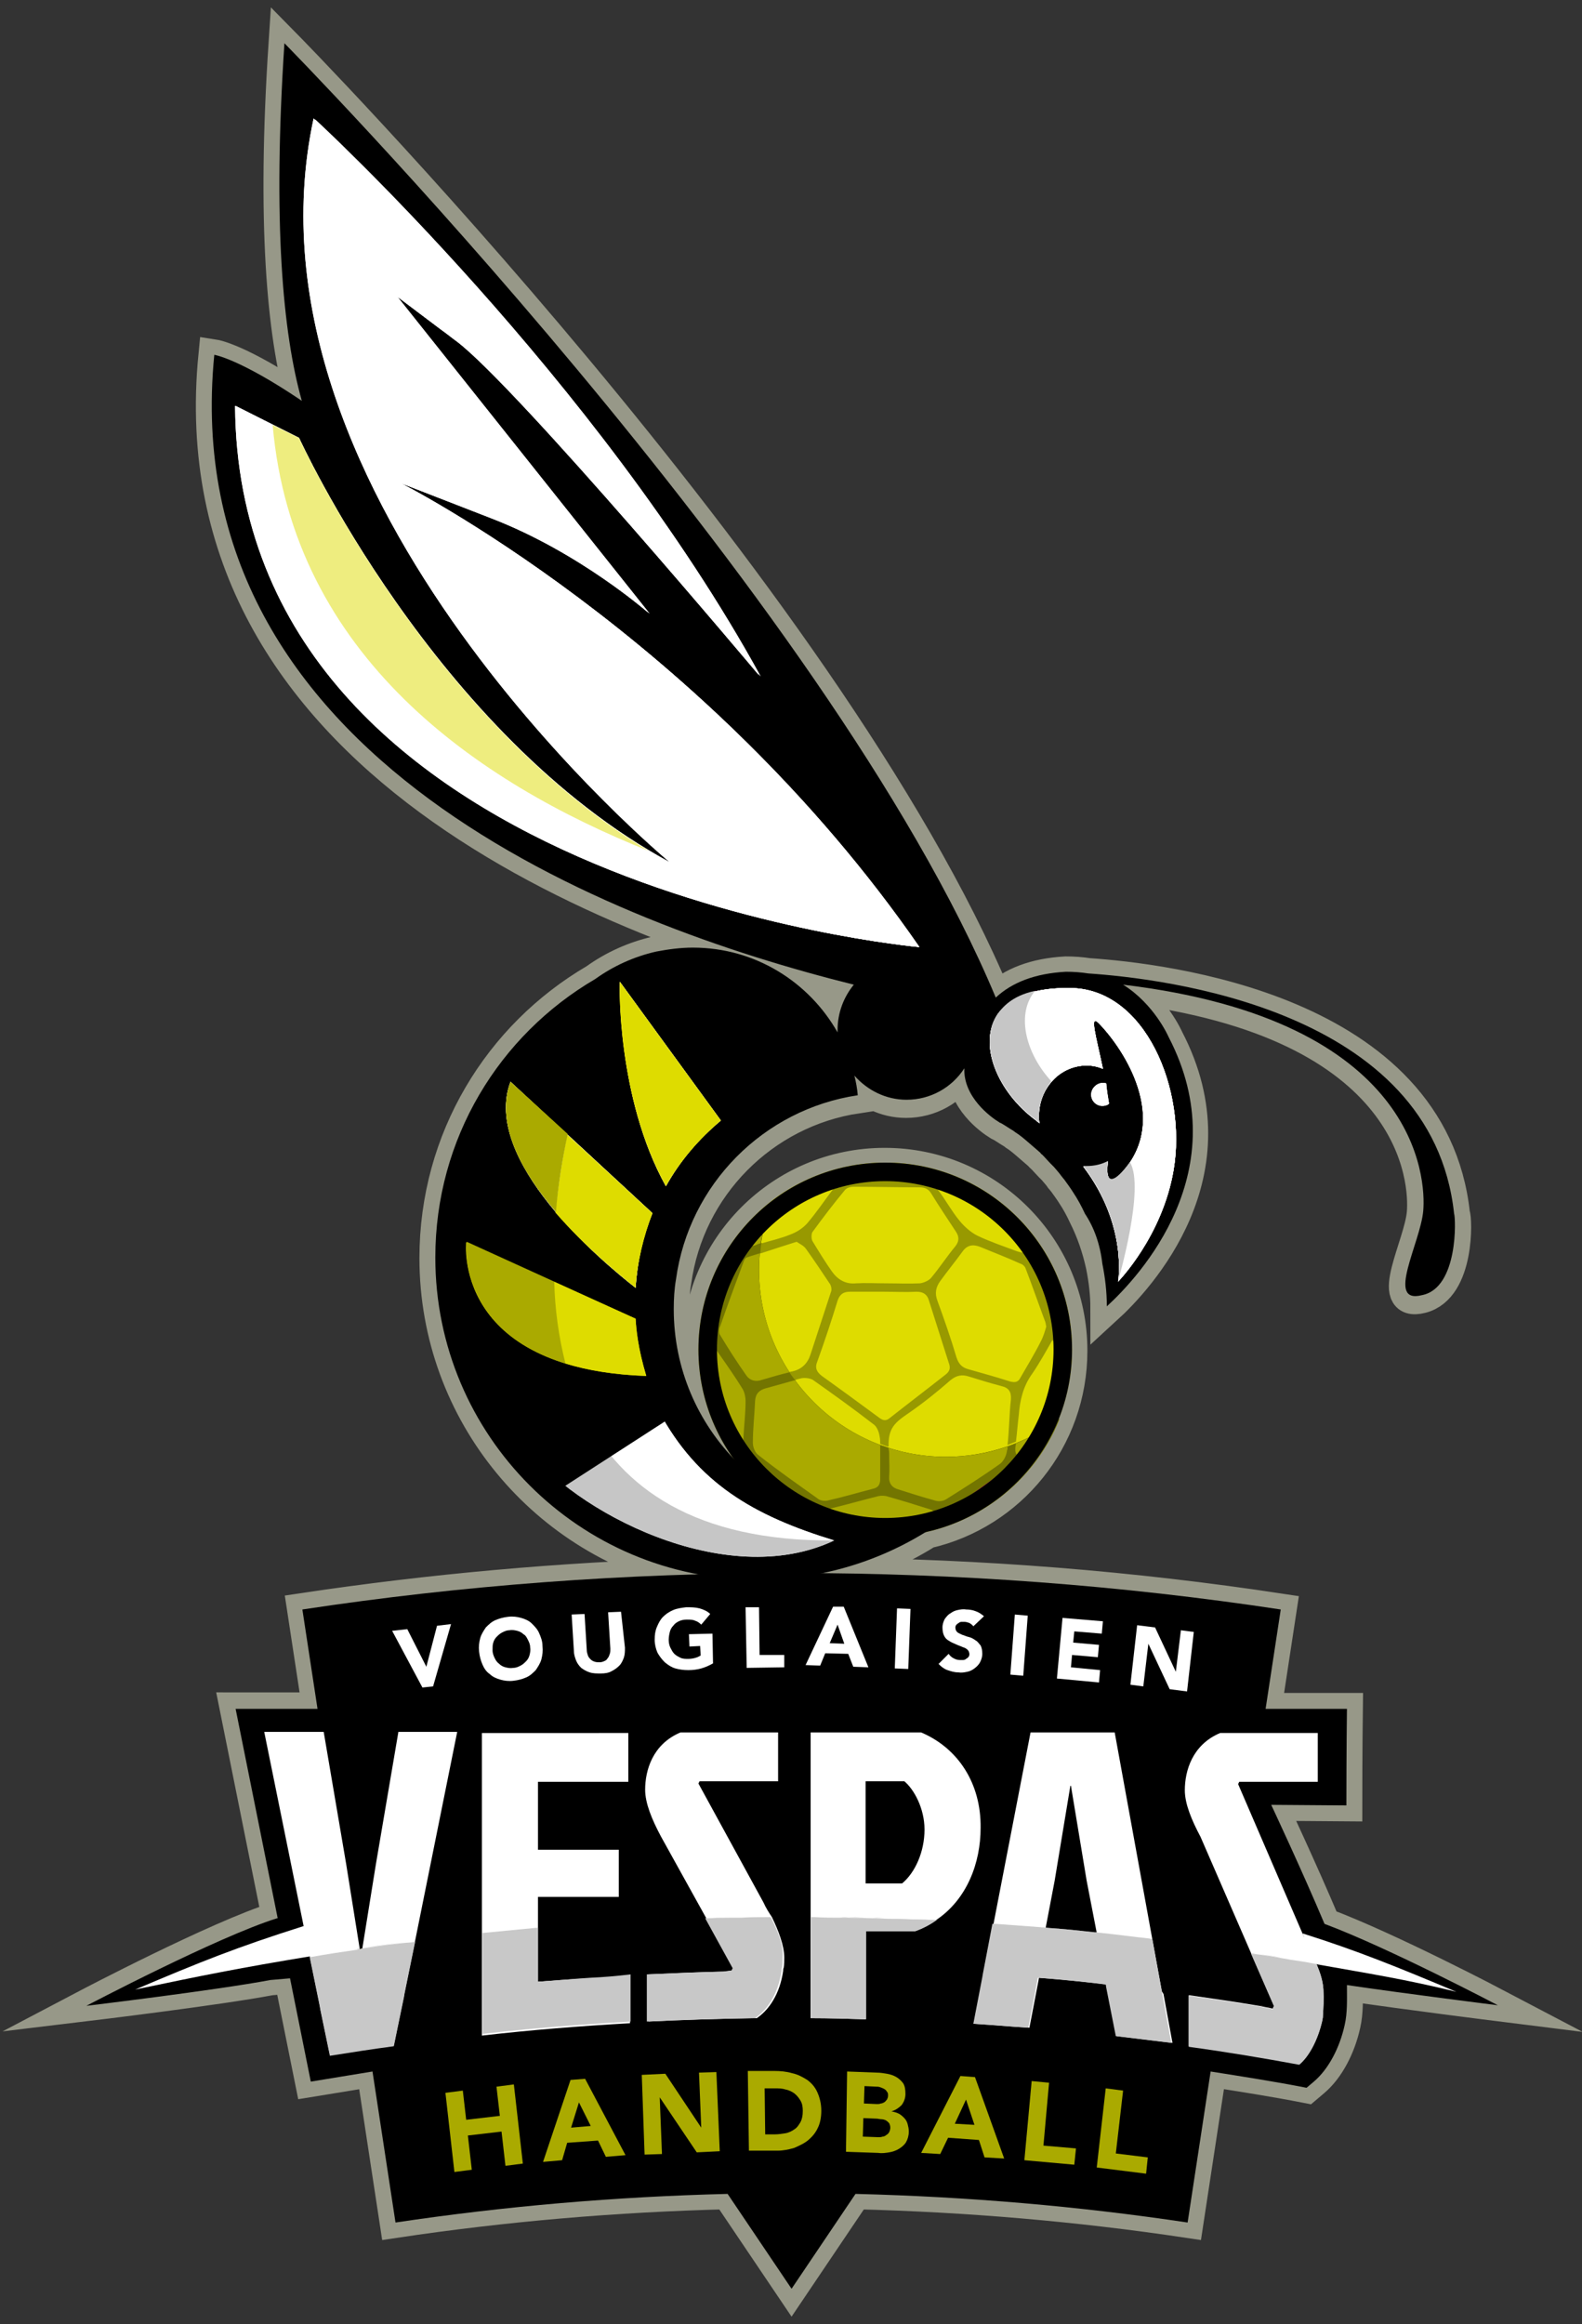 <?xml version="1.0" encoding="utf-8"?>
<!-- Generator: Adobe Illustrator 19.1.0, SVG Export Plug-In . SVG Version: 6.00 Build 0)  -->
<svg version="1.1" id="VESPAS_logo_vectorisé" xmlns="http://www.w3.org/2000/svg" xmlns:xlink="http://www.w3.org/1999/xlink"
	 x="0px" y="0px" viewBox="0 0 282 414" style="enable-background:new 0 0 282 414;" xml:space="preserve">
<rect x="0" y="0" width="282" height="414" fill="#333333" stroke="none"/>
<style type="text/css">
	.st0{stroke:#979888;stroke-width:5.669;stroke-miterlimit:10;}
	.st1{fill:#AAAA00;}
	.st2{fill:#DEDC00;}
	.st3{fill:#737500;}
	.st4{fill:#989900;}
	.st5{fill:none;}
	.st6{fill:#FFFFFF;}
	.st7{fill:#8D004C;}
	.st8{fill:#A00057;}
	.st9{fill:#C6C6C6;}
	.st10{opacity:0.5;fill:#DEDC00;}
	.st11{fill:#E6007E;}
	.st12{opacity:0.5;fill:#FFED00;}
	.st13{opacity:0.5;fill:#E6007E;}
	.st14{fill:#C8C8C8;}
	.st15{opacity:0.5;fill:#C8C8C8;}
</style>
<g>
	<path class="st0" d="M240.1,353.6c10.9,1.6,26.9,3.6,26.9,3.6s-19.4-10.2-30.9-14.5c-4-9.5-9.5-21.2-9.5-21.2l13.4,0.1
		c0-9.4,0.1-17.2,0.1-17.2h-14.5l2.7-17.7c-26.4-4-53.4-6.2-80.8-6.4c6.4-1.4,12.4-3.9,17.8-7.3c14.8-3.4,25.7-16.6,25.7-32.4
		c0-18.4-14.9-33.3-33.3-33.3c-18.4,0-33.3,14.9-33.3,33.3c0,7.6,2.6,14.6,6.9,20.2c-7-7-11.3-16.6-11.3-27.2c0-1.8,0.1-3.6,0.4-5.3
		c2.3-16.9,15.6-30.3,32.4-32.8c-0.1-1.2-0.3-2.3-0.6-3.5c2.3,2.6,5.6,4.3,9.3,4.3c4.3,0,8.1-2.2,10.3-5.6c-0.2,5.1,4.7,8.7,6.2,9.6
		c0.1,0.1,0.2,0.1,0.4,0.2c0.7,0.4,1.4,0.9,2.1,1.3c0.1,0.1,0.3,0.2,0.4,0.3c0.8,0.5,1.5,1.1,2.2,1.7c0,0,0,0,0,0
		c0.7,0.6,1.5,1.3,2.2,1.9c0.1,0.1,0.2,0.3,0.4,0.4c0.5,0.5,1,1.1,1.5,1.6c0.2,0.2,0.4,0.4,0.6,0.6c0.4,0.5,0.9,1,1.3,1.6
		c0.2,0.2,0.3,0.4,0.5,0.6c0.5,0.7,1.1,1.5,1.6,2.3c0.8,1.2,1.5,2.5,2.1,3.8c1.4,2.8,2.4,5.7,3.1,8.9c0.5,2.5,0.8,5,0.8,7.6
		c5.8-5.3,23.4-24.2,11-48c0,0-2.5-5.8-8.1-9.3c52.7,6.3,54,34.6,53.5,40.3c-0.5,5.7-6.8,16.7-0.2,15c6.7-1.7,6.2-14.2,5.8-14.8
		c-3.9-36.5-52-41.9-65.2-42.8c-1.3-0.2-2.6-0.3-4-0.3c-5.5,0.3-9.6,1.9-12.5,4.6c-30-71.8-126.8-170-126.8-170
		c-2.1,31.9-0.3,51.6,3.1,63.7c-11.1-7.5-15.6-8.2-15.6-8.2c-7.1,72.1,71.3,101.6,114,112.2c-1.8,2.2-2.9,5-2.9,8.1
		c0,0.1,0,0.3,0,0.4c-5.1-9-14.7-15.1-25.8-15.1c-2.2,0-4.4,0.3-6.5,0.7c-4,0.9-7.7,2.6-10.9,4.9c-17.1,10-28.5,28.4-28.5,49.6
		c0,27.7,19.7,50.9,45.8,56.3c-23.5,0.7-46.7,2.8-69.4,6.2l2.7,17.7H42l7.5,37.3l-0.1,0c-10.6,3.3-34,15.6-34,15.6
		s23.3-2.8,32.8-4.6l3.5-0.3l3.7,18.4c3.7-0.6,7.3-1.2,11-1.8l4.1,26.9c19.4-2.9,39.1-4.6,59.2-5.1l11.4,16.9l11.4-16.9
		c20.1,0.5,39.8,2.2,59.2,5.1l4.1-26.9c5.7,0.9,11.5,1.8,17.1,2.9l1.3-1.1c2.6-2.2,4.6-6,5.5-10.1c0.5-2.2,0.4-4.5,0.4-6.7
		C240.1,353.9,240.1,353.7,240.1,353.6z"/>
	<g>
		<g>
			<path class="st1" d="M135.3,226.2c0-4.4,0.8-8.6,2.4-12.4c-8,6.1-13.2,15.7-13.2,26.6c0,18.4,14.9,33.3,33.3,33.3
				c14,0,26-8.6,30.9-20.9c-5.6,4.2-12.5,6.7-20.1,6.7C150.2,259.5,135.3,244.6,135.3,226.2z"/>
		</g>
		<g>
			<path class="st2" d="M157.8,207.1c-7.5,0-14.5,2.5-20.1,6.7c-1.5,3.8-2.4,8-2.4,12.4c0,18.4,14.9,33.3,33.3,33.3
				c7.5,0,14.5-2.5,20.1-6.7c1.5-3.8,2.4-8,2.4-12.4C191.1,222,176.2,207.1,157.8,207.1z"/>
		</g>
	</g>
	<g>
		<g>
			<g>
				<path class="st3" d="M184.2,259c-0.6,0.8-1.2,1-2.1,0.7c-1-0.3-1.2-1-1.1-1.9c0-0.2,0.1-0.5,0.1-0.7c-0.5,0.2-1,0.4-1.5,0.6
					c0,0.2,0,0.5-0.1,0.7c-0.1,0.9-0.6,1.9-1.3,2.4c-3.1,2.2-6.4,4.3-9.6,6.3c-0.5,0.3-1.3,0.4-1.9,0.2c-2.2-0.6-4.4-1.3-6.6-2
					c-1.1-0.3-1.7-1.1-1.6-2.3c0.1-1.2,0-2.4,0-4.1c0-0.4-0.1-0.7-0.1-1c-0.5-0.2-1-0.3-1.5-0.5c0,0.8,0,1.5,0,2.3c0,0,0,0,0,0
					c0,1.3,0,2.5,0,3.8c0,1-0.4,1.5-1.3,1.7c-2.7,0.7-5.4,1.5-8.1,2.1c-0.6,0.1-1.4,0-1.8-0.4c-3.5-2.5-7.1-5-10.5-7.7
					c-0.6-0.4-1-1.4-1-2.2c0-2.5,0.3-5,0.4-7.5c0.1-1.3,0.8-1.9,1.9-2.2c1.8-0.5,3.6-1,5.4-1.5c-0.3-0.4-0.6-0.9-1-1.4
					c-1.7,0.4-3.4,0.9-5.1,1.4c-1.1,0.4-2.1,0.1-2.7-0.7c-1.7-2.4-3.3-4.9-4.8-7.4c-0.2-0.4-0.1-1.1,0.1-1.5
					c1.3-3.8,2.7-7.5,4.1-11.3c0.1-0.3,0.3-0.8,0.6-0.9c0.8-0.3,1.6-0.5,2.5-0.8c0.1-0.6,0.1-1.2,0.2-1.8c-0.4,0.1-0.7,0.2-1.1,0.4
					c-1.2,0.4-1.7-0.3-2-1c-0.2-0.5-0.1-1.3,0.2-1.7c1.4-1.7,3-3.2,4.7-4.6c0.1-0.3,0.2-0.5,0.3-0.8c-8,6.1-13.2,15.7-13.2,26.6
					c0,18.4,14.9,33.3,33.3,33.3c14,0,26-8.6,30.9-20.9c-0.5,0.4-1.1,0.8-1.6,1.2C186.3,255.7,185.3,257.3,184.2,259z M124.9,237.2
					c1-3.5,1.8-7.1,3-10.5c0.5-1.7,1.6-3.1,2.5-4.7c0.2,0,0.3,0,0.5,0c0.1,0.5,0.3,1,0.1,1.4c-1.6,4.6-3.2,9.3-4.9,13.9
					c-0.2,0.4-0.8,0.7-1.2,1C124.9,238,124.9,237.6,124.9,237.2z M129.7,257.2c-2.5-3.9-4-8.2-4.5-12.8c-0.1-0.5-0.2-0.9-0.2-1.4
					c0-0.9,0-1.7,0-2.6c2.4-1.2,1.9-1,3.2,0.8c1.4,2,2.8,4,4.1,6.1c0.4,0.6,0.6,1.5,0.6,2.3c0,2.3-0.3,4.6-0.4,6.9
					c0,1.1-0.9,1.2-1.5,1.3C130.6,258,129.9,257.6,129.7,257.2z M145.3,270.5c-5.5-2.2-10.1-5.8-13.7-10.5c0-0.2,0.1-0.3,0.1-0.5
					c0.5,0.1,1.1,0.1,1.5,0.3c3.9,2.9,7.7,5.9,11.5,8.9c0.4,0.3,0.6,1,0.9,1.5C145.5,270.3,145.4,270.4,145.3,270.5z M165.9,271.7
					c-1.9,0.4-3.8,0.7-5.7,1.1c-1.9,0-3.9,0-5.8,0c-2.1-0.5-4.2-0.9-6.3-1.4c-0.4-0.1-1-0.7-1-1c0-0.7-0.1-1.5,1-1.7
					c2.9-0.7,5.7-1.5,8.5-2.2c0.5-0.1,1.2-0.1,1.7,0.1c2.5,0.7,5.1,1.5,7.6,2.3c0.4,0.1,0.9,0.6,0.9,1
					C166.8,270.5,167.1,271.5,165.9,271.7z M168.6,270.9c-0.1-0.1-0.3-0.3-0.4-0.4c0.4-0.5,0.7-1.2,1.2-1.6c3.5-2.5,7-5,10.5-7.5
					c0.8-0.6,1.5-0.8,2.5,0C178.5,265.8,174,268.9,168.6,270.9z"/>
			</g>
		</g>
		<g>
			<g>
				<path class="st4" d="M157.8,207.1c-7.5,0-14.5,2.5-20.1,6.7c-0.1,0.3-0.2,0.5-0.3,0.8c3-2.4,6.4-4.1,10.1-5.4
					c1.3-0.4,1.6,0.1,1.6,1.5c-0.1,0.2-0.2,0.6-0.5,1c-1.6,2.1-3,4.2-4.7,6.2c-0.8,0.9-1.9,1.6-3,2c-1.7,0.7-3.5,1.1-5.2,1.6
					c-0.1,0.6-0.1,1.2-0.2,1.8c2.1-0.7,4.3-1.4,6.5-2.1c0.6,0.4,1.3,0.7,1.7,1.3c1.5,2.1,2.9,4.2,4.3,6.3c0.2,0.4,0.3,1,0.1,1.4
					c-1.2,3.7-2.4,7.3-3.6,11c-0.5,1.6-1.5,2.7-3.3,3.1c-0.2,0-0.3,0.1-0.5,0.1c0.3,0.5,0.6,0.9,1,1.4c0.4-0.1,0.8-0.2,1.2-0.3
					c0.6-0.1,1.5,0,2,0.3c3.7,2.6,7.3,5.2,10.8,7.9c0.6,0.4,1,1.4,1.1,2.2c0.1,0.4,0.1,0.9,0.1,1.3c0.5,0.2,1,0.4,1.5,0.5
					c-0.1-3.3,1.1-4.3,3.6-6c2.6-1.8,5.1-3.8,7.5-5.9c1-0.8,2-1,3.2-0.6c1.9,0.6,3.9,1.2,5.8,1.7c1.3,0.3,1.8,1,1.7,2.4
					c-0.3,2.7-0.3,5.4-0.6,8.1c0.5-0.2,1-0.4,1.5-0.6c0.2-1.6,0.3-3.1,0.5-4.7c0.2-2.7,0.8-5.2,2.4-7.4c1.3-1.9,2.4-3.9,3.6-6
					c2.2,2.4,2.5,5,1.8,7.8c-0.6,2.5-1.4,4.9-2.4,7.2c0.6-0.4,1.1-0.8,1.6-1.2c1.5-3.8,2.4-8,2.4-12.4
					C191.1,222,176.2,207.1,157.8,207.1z M167.5,210c0.3-0.3,1.1-0.3,1.6-0.2c5.4,2.1,9.9,5.3,13.5,9.7c0.4,0.5,0.7,1.2,0.8,1.5
					c-0.1,2.1-0.6,2.4-2.1,1.9c-2.4-0.9-4.8-1.7-7.1-2.8c-1.2-0.6-2.4-1.7-3.2-2.7c-1.4-1.7-2.4-3.6-3.7-5.3
					C166.7,211.2,167,210.5,167.5,210z M151.3,208.3c1.3-0.2,2.5-0.4,3.8-0.6c2.9-0.2,3.5,0,5.2,0c1.5,0.3,3,0.5,4.5,0.8
					c0.4,0.1,0.6,0.5,0.9,0.8c-0.3,0.2-0.7,0.7-1,0.7c-4.1-0.1-8.3-0.3-12.4-0.5c-0.4,0-0.8-0.5-1.2-0.7
					C151.2,208.6,151.2,208.5,151.3,208.3z M144.9,221.2c-0.3-0.4-0.3-1.3-0.1-1.7c1.9-2.6,3.8-5.1,5.8-7.5c0.3-0.4,1-0.6,1.5-0.6
					c3.9,0,7.9,0.1,11.8,0.1c1,0,1.6,0.3,2.1,1.1c1.4,2.3,2.9,4.5,4.4,6.8c0.6,0.9,0.6,1.7-0.1,2.6c-1.5,1.8-2.8,3.8-4.3,5.6
					c-0.4,0.5-1.3,0.9-2,1c-2,0.1-4,0-6.1,0c0,0,0,0,0,0c-1.8,0-3.6-0.1-5.3,0c-1.9,0.2-3.3-0.7-4.3-2.1
					C147.1,224.8,146,223,144.9,221.2z M168.5,244.9c-3.3,2.6-6.6,5.1-9.9,7.7c-0.6,0.5-1.1,0.5-1.8,0c-3.4-2.5-6.8-5-10.3-7.5
					c-0.9-0.7-1.3-1.4-0.8-2.6c1.3-3.6,2.5-7.2,3.6-10.8c0.4-1.2,1.1-1.6,2.2-1.6c2,0,4.1,0,6.1,0c0,0,0,0,0,0c1.9,0,3.9,0.1,5.8,0
					c1.2,0,1.9,0.5,2.2,1.6c1.2,3.7,2.3,7.3,3.5,11C169.5,243.7,169.3,244.3,168.5,244.9z M185.5,239c-1.1,2.2-2.4,4.3-3.6,6.4
					c-0.4,0.8-0.9,0.9-1.8,0.7c-2.5-0.8-5-1.5-7.5-2.2c-1.1-0.3-1.7-0.9-2.1-2.1c-1-3.4-2.2-6.8-3.4-10.1c-0.5-1.3-0.3-2.4,0.5-3.5
					c1.3-1.8,2.7-3.5,4-5.3c0.8-1.1,1.8-1.3,3.1-0.8c2.4,1,4.8,1.9,7.2,3c0.4,0.1,0.8,0.5,0.9,0.8c1.2,3.1,2.3,6.3,3.5,9.5
					c0.1,0.2,0.1,0.5,0.2,0.9C186.3,237,186,238.1,185.5,239z M188,235.9c-1.2-3.4-2.4-6.9-3.4-10.4c-0.2-0.8,0-1.6,0.2-2.5
					c2.1,2.6,3.3,5.5,4.1,8.6c0.5,1.9,0.8,3.9,1.2,5.9c0,0.8,0,1.5,0,2.3C189.3,238.5,188.5,237.3,188,235.9z"/>
			</g>
		</g>
	</g>
	<path d="M240.1,353.6c10.9,1.6,26.9,3.6,26.9,3.6s-19.4-10.2-30.9-14.5c-4-9.5-9.5-21.2-9.5-21.2l13.4,0.1c0-9.4,0.1-17.2,0.1-17.2
		h-14.5l2.7-17.7c-28.4-4.3-57.6-6.5-87.2-6.5s-58.8,2.2-87.2,6.5l2.7,17.7H42l7.5,37.3l-0.1,0c-10.6,3.3-34,15.6-34,15.6
		s23.3-2.8,32.8-4.6l3.5-0.3l3.7,18.4c3.7-0.6,7.3-1.2,11-1.8l4.1,26.9c19.4-2.9,39.1-4.6,59.2-5.1l11.4,16.9l11.4-16.9
		c20.1,0.5,39.8,2.2,59.2,5.1l4.1-26.9c5.7,0.9,11.5,1.8,17.1,2.9l1.3-1.1c2.6-2.2,4.6-6,5.5-10.1c0.5-2.2,0.4-4.5,0.4-6.7
		C240.1,353.9,240.1,353.7,240.1,353.6z"/>
	<g>
		<path class="st5" d="M196.4,225.4c-0.3-3.5-1.5-6.4-3.1-8.9C194.7,219.3,195.7,222.3,196.4,225.4z"/>
		<path class="st6" d="M177.9,180.6c-3.7,5.3-0.1,14,6.8,19c0.2,0.2,0.4,0.3,0.6,0.5c-0.1-0.4-0.1-0.9-0.1-1.3c0-5,3.8-9,8.5-9
			c1,0,2,0.2,2.9,0.6c-1.2-5.8-2.5-9.9-0.7-8.1c4.7,4.9,12.3,16.9,4.5,26.1c-2.3,2.7-3.4,2.2-2.9-1.5c-1.1,0.6-2.4,0.9-3.8,0.9
			c-0.2,0-0.4,0-0.6,0c8,10.5,6.2,20.5,6.2,20.5s7.9-8,9.9-19.9c2.4-14.2-5-32.3-18.4-32.4c-6.3-0.1-10.2,1.5-12.4,4
			c0.1,0.2,0.2,0.5,0.3,0.7C178.7,180.7,178.4,180.7,177.9,180.6z M194.8,184.9C194.8,184.9,194.7,184.9,194.8,184.9
			C194.7,184.9,194.8,184.9,194.8,184.9z"/>
		<path class="st6" d="M178.7,180.7c-0.1-0.2-0.2-0.5-0.3-0.7c-0.2,0.2-0.3,0.4-0.5,0.6C178.4,180.7,178.7,180.7,178.7,180.7z"/>
		<path d="M259.2,216.2c-3.9-36.5-52-41.9-65.2-42.8c-1.3-0.2-2.6-0.3-4-0.3c-5.5,0.3-9.6,1.9-12.5,4.6
			c-30-71.8-126.8-170-126.8-170c-2.1,31.9-0.3,51.6,3.1,63.7c-11.1-7.5-15.6-8.2-15.6-8.2c-7.1,72.1,71.3,101.6,114,112.2
			c-1.8,2.2-2.9,5-2.9,8.1c0,0.1,0,0.3,0,0.4c-5.1-9-14.7-15.1-25.8-15.1c-2.2,0-4.4,0.3-6.5,0.7c-4,0.9-7.7,2.6-10.9,4.9
			c-17.1,10-28.5,28.4-28.5,49.6c0,31.7,25.7,57.4,57.4,57.4c12.5,0,24.1-4,33.6-10.9c-3.1,0.8-6.4,1.3-9.9,1.3
			c-21.3,0-38.6-17.3-38.6-38.6c0-1.8,0.1-3.6,0.4-5.3c2.3-16.9,15.6-30.3,32.4-32.8c-0.1-1.2-0.3-2.3-0.6-3.5
			c2.3,2.6,5.6,4.3,9.3,4.3c4.3,0,8.1-2.2,10.3-5.6c-0.2,5.1,4.7,8.7,6.2,9.6c0.1,0.1,0.2,0.1,0.4,0.2c0.7,0.4,1.4,0.9,2.1,1.3
			c0.1,0.1,0.3,0.2,0.4,0.3c0.8,0.5,1.5,1.1,2.2,1.7c0,0,0,0,0,0c0.7,0.6,1.5,1.3,2.2,1.9c0.1,0.1,0.2,0.3,0.4,0.4
			c0.5,0.5,1,1.1,1.5,1.6c0.2,0.2,0.4,0.4,0.6,0.6c0.4,0.5,0.9,1,1.3,1.6c0.2,0.2,0.3,0.4,0.5,0.6c0.5,0.7,1.1,1.5,1.6,2.3
			c0.8,1.2,1.5,2.5,2.1,3.8c1.6,2.4,2.7,5.4,3.1,8.9c0.5,2.5,0.8,5,0.8,7.6c5.8-5.3,23.4-24.2,11-48c0,0-2.5-5.8-8.1-9.3
			c52.7,6.3,54,34.6,53.5,40.3c-0.5,5.7-6.8,16.7-0.2,15C260,229.4,259.5,216.9,259.2,216.2z"/>
	</g>
	<g>
		<g>
			<path class="st7" d="M124.9,237.2c1-3.5,1.8-7.1,3-10.5c0.5-1.7,1.6-3.1,2.5-4.7c0.2,0,0.3,0,0.5,0c0.1,0.5,0.3,1,0.1,1.4
				c-1.6,4.6-3.2,9.3-4.9,13.9c-0.2,0.4-0.8,0.7-1.2,1C124.9,238,124.9,237.6,124.9,237.2z M145.3,270.5
				c-5.5-2.2-10.1-5.8-13.7-10.5c0-0.2,0.1-0.3,0.1-0.5c0.5,0.1,1.1,0.1,1.5,0.3c3.9,2.9,7.7,5.9,11.5,8.9c0.4,0.3,0.6,1,0.9,1.5
				C145.5,270.3,145.4,270.4,145.3,270.5z M168.6,270.9c-0.1-0.1-0.3-0.3-0.4-0.4c0.4-0.5,0.7-1.2,1.2-1.6c3.5-2.5,7-5,10.5-7.5
				c0.8-0.6,1.5-0.8,2.5,0C178.5,265.8,174,268.9,168.6,270.9z"/>
		</g>
		<g>
			<g>
				<path class="st8" d="M151.3,208.3c1.3-0.2,2.5-0.4,3.8-0.6c2.9-0.2,3.5,0,5.2,0c1.5,0.3,3,0.5,4.5,0.8c0.4,0.1,0.6,0.5,0.9,0.8
					c-0.3,0.2-0.7,0.7-1,0.7c-4.1-0.1-8.3-0.3-12.4-0.5c-0.4,0-0.8-0.5-1.2-0.7C151.2,208.6,151.2,208.5,151.3,208.3z M188,235.9
					c-1.2-3.4-2.4-6.9-3.4-10.4c-0.2-0.8,0-1.6,0.2-2.5c2.1,2.6,3.3,5.5,4.1,8.6c0.5,1.9,0.8,3.9,1.2,5.9c0,0.8,0,1.5,0,2.3
					C189.3,238.5,188.5,237.3,188,235.9z"/>
			</g>
		</g>
	</g>
	<path d="M157.8,210.4c16.5,0,30,13.4,30,30c0,16.5-13.4,30-30,30c-16.5,0-30-13.4-30-30C127.8,223.8,141.2,210.4,157.8,210.4
		 M157.8,207.1c-18.4,0-33.3,14.9-33.3,33.3c0,18.4,14.9,33.3,33.3,33.3c18.4,0,33.3-14.9,33.3-33.3
		C191.1,222,176.2,207.1,157.8,207.1L157.8,207.1z"/>
	<g>
		<g>
			<path class="st5" d="M196.4,225.4c-0.3-3.5-1.5-6.4-3.1-8.9C194.7,219.3,195.7,222.3,196.4,225.4z"/>
			<path class="st6" d="M71.3,86c0,0,0,0,15.9,6.1c15.9,6.1,28.3,17,28.3,17l-45-56.5c0,0,0,0,8.1,6.1c0.9,0.6,1.8,1.4,2.8,2.1
				c10.9,8.3,53.9,59.5,53.9,59.5c-29.1-53-79.4-99.2-79.4-99.2c-14.6,67.9,63.5,132.5,63.5,132.5C77.3,130.9,53.3,78,53.3,78
				l-11.3-5.7c0.6,85.6,121.9,96.4,121.9,96.4C125.6,113.3,71.3,86,71.3,86z"/>
			<path class="st6" d="M177.9,180.6c-3.7,5.3-0.1,14,6.8,19c0.2,0.2,0.4,0.3,0.6,0.5c-0.1-0.4-0.1-0.9-0.1-1.3c0-5,3.8-9,8.5-9
				c1,0,2,0.2,2.9,0.6c-1.2-5.8-2.5-9.9-0.7-8.1c4.7,4.9,12.3,16.9,4.5,26.1c-2.3,2.7-3.4,2.2-2.9-1.5c-1.1,0.6-2.4,0.9-3.8,0.9
				c-0.2,0-0.4,0-0.6,0c8,10.5,6.2,20.5,6.2,20.5s7.9-8,9.9-19.9c2.4-14.2-5-32.3-18.4-32.4c-6.3-0.1-10.2,1.5-12.4,4
				c0.1,0.2,0.2,0.5,0.3,0.7C178.7,180.7,178.4,180.7,177.9,180.6z M194.8,184.9C194.8,184.9,194.7,184.9,194.8,184.9
				C194.7,184.9,194.8,184.9,194.8,184.9z"/>
			<path class="st6" d="M178.7,180.7c-0.1-0.2-0.2-0.5-0.3-0.7c-0.2,0.2-0.3,0.4-0.5,0.6C178.4,180.7,178.7,180.7,178.7,180.7z"/>
			<path class="st6" d="M196.5,193c-1.1,0-2,0.9-2,2c0,1.1,0.9,2,2,2c0.4,0,0.8-0.1,1.1-0.3c-0.1-1.2-0.3-2.4-0.5-3.6
				C196.9,193,196.7,193,196.5,193z"/>
			<path class="st6" d="M113.3,229.4c-6.3-4.9-27.5-22.8-22.3-36.7l25.3,23.4C114.6,220.2,113.6,224.7,113.3,229.4z M118.7,211.3
				c-8.8-15.8-8.2-36.4-8.2-36.4l18,24.7C124.5,202.9,121.2,206.8,118.7,211.3z M41.9,72.3L53.3,78c0,0,24.1,52.9,66.4,75.8
				c0,0-78.1-64.6-63.5-132.5c0,0,50.3,46.2,79.4,99.2c0,0-42.9-51.3-53.9-59.5c-1-0.8-2-1.5-2.8-2.1c-8.1-6.1-8.1-6.1-8.1-6.1
				l45,56.5c0,0-12.4-10.9-28.3-17C71.3,86,71.3,86,71.3,86s54.3,27.3,92.5,82.7C163.8,168.7,42.5,157.9,41.9,72.3z M209.2,208.4
				c-2,11.8-9.9,19.9-9.9,19.9s1.8-10-6.2-20.5c0.2,0,0.4,0,0.6,0c1.4,0,2.6-0.3,3.8-0.9c-0.5,3.7,0.7,4.2,2.9,1.5
				c7.8-9.2,0.3-21.2-4.5-26.1c-1.8-1.9-0.5,2.3,0.7,8.1c-0.9-0.4-1.9-0.6-2.9-0.6c-4.7,0-8.5,4-8.5,9c0,0.5,0,0.9,0.1,1.3
				c-0.2-0.2-0.4-0.3-0.6-0.5c-6.9-5.1-10.5-13.7-6.8-19c0.2-0.2,0.3-0.4,0.5-0.6c2.1-2.5,6.1-4.1,12.4-4
				C204.2,176.1,211.6,194.2,209.2,208.4z M197.7,196.6c-0.3,0.2-0.7,0.3-1.1,0.3c-1.1,0-2-0.9-2-2c0-1.1,0.9-2,2-2
				c0.2,0,0.4,0,0.6,0.1C197.3,194.3,197.5,195.4,197.7,196.6z"/>
			<path class="st2" d="M113.3,229.4c0.3-4.7,1.4-9.1,3-13.3L91,192.7C85.8,206.6,107,224.4,113.3,229.4z"/>
			<path class="st2" d="M118.7,211.3c2.5-4.5,5.9-8.4,9.8-11.7l-18-24.7C110.4,174.9,109.9,195.5,118.7,211.3z"/>
		</g>
		<path class="st6" d="M117.4,251.3c0,0-28,0.3-23.8,6.2c8.4,11.6,35.7,26.1,55.1,16.9C134.3,270,124.3,264.2,117.4,251.3z"/>
		<g>
			<path class="st2" d="M115.2,245.1c-1.5-5-1.8-8.4-1.9-10.2l-30.2-13.6C83.1,221.3,80.6,243.8,115.2,245.1z"/>
		</g>
	</g>
	<g>
		<path class="st5" d="M196.4,225.4c-0.3-3.5-1.5-6.4-3.1-8.9C194.7,219.3,195.7,222.3,196.4,225.4z"/>
		<path class="st6" d="M71.3,86c0,0,0,0,15.9,6.1c15.9,6.1,28.3,17,28.3,17l-45-56.5c0,0,0,0,8.1,6.1c0.9,0.6,1.8,1.4,2.8,2.1
			c10.9,8.3,53.9,59.5,53.9,59.5c-29.1-53-79.4-99.2-79.4-99.2c-14.6,67.9,63.5,132.5,63.5,132.5C77.3,130.9,53.3,78,53.3,78
			l-11.3-5.7c0.6,85.6,121.9,96.4,121.9,96.4C125.6,113.3,71.3,86,71.3,86z"/>
		<path class="st6" d="M177.9,180.6c-3.7,5.3-0.1,14,6.8,19c0.2,0.2,0.4,0.3,0.6,0.5c-0.1-0.4-0.1-0.9-0.1-1.3c0-5,3.8-9,8.5-9
			c1,0,2,0.2,2.9,0.6c-1.2-5.8-2.5-9.9-0.7-8.1c4.7,4.9,12.3,16.9,4.5,26.1c-2.3,2.7-3.4,2.2-2.9-1.5c-1.1,0.6-2.4,0.9-3.8,0.9
			c-0.2,0-0.4,0-0.6,0c8,10.5,6.2,20.5,6.2,20.5s7.9-8,9.9-19.9c2.4-14.2-5-32.3-18.4-32.4c-6.3-0.1-10.2,1.5-12.4,4
			c0.1,0.2,0.2,0.5,0.3,0.7C178.7,180.7,178.4,180.7,177.9,180.6z M194.8,184.9C194.8,184.9,194.7,184.9,194.8,184.9
			C194.7,184.9,194.8,184.9,194.8,184.9z"/>
		<path class="st6" d="M178.7,180.7c-0.1-0.2-0.2-0.5-0.3-0.7c-0.2,0.2-0.3,0.4-0.5,0.6C178.4,180.7,178.7,180.7,178.7,180.7z"/>
		<path class="st6" d="M196.5,193c-1.1,0-2,0.9-2,2c0,1.1,0.9,2,2,2c0.4,0,0.8-0.1,1.1-0.3c-0.1-1.2-0.3-2.4-0.5-3.6
			C196.9,193,196.7,193,196.5,193z"/>
		<path class="st6" d="M113.3,229.4c-6.3-4.9-27.5-22.8-22.3-36.7l25.3,23.4C114.6,220.2,113.6,224.7,113.3,229.4z M118.7,211.3
			c-8.8-15.8-8.2-36.4-8.2-36.4l18,24.7C124.5,202.9,121.2,206.8,118.7,211.3z M41.9,72.3L53.3,78c0,0,24.1,52.9,66.4,75.8
			c0,0-78.1-64.6-63.5-132.5c0,0,50.3,46.2,79.4,99.2c0,0-42.9-51.3-53.9-59.5c-1-0.8-2-1.5-2.8-2.1c-8.1-6.1-8.1-6.1-8.1-6.1
			l45,56.5c0,0-12.4-10.9-28.3-17C71.3,86,71.3,86,71.3,86s54.3,27.3,92.5,82.7C163.8,168.7,42.5,157.9,41.9,72.3z M209.2,208.4
			c-2,11.8-9.9,19.9-9.9,19.9s1.8-10-6.2-20.5c0.2,0,0.4,0,0.6,0c1.4,0,2.6-0.3,3.8-0.9c-0.5,3.7,0.7,4.2,2.9,1.5
			c7.8-9.2,0.3-21.2-4.5-26.1c-1.8-1.9-0.5,2.3,0.7,8.1c-0.9-0.4-1.9-0.6-2.9-0.6c-4.7,0-8.5,4-8.5,9c0,0.5,0,0.9,0.1,1.3
			c-0.2-0.2-0.4-0.3-0.6-0.5c-6.9-5.1-10.5-13.7-6.8-19c0.2-0.2,0.3-0.4,0.5-0.6c2.1-2.5,6.1-4.1,12.4-4
			C204.2,176.1,211.6,194.2,209.2,208.4z M197.7,196.6c-0.3,0.2-0.7,0.3-1.1,0.3c-1.1,0-2-0.9-2-2c0-1.1,0.9-2,2-2
			c0.2,0,0.4,0,0.6,0.1C197.3,194.3,197.5,195.4,197.7,196.6z"/>
		<path class="st2" d="M118.7,211.3c2.5-4.5,5.9-8.4,9.8-11.7l-18-24.7C110.4,174.9,109.9,195.5,118.7,211.3z"/>
	</g>
	<g>
		<path class="st2" d="M113.3,229.4c0.3-4.7,1.4-9.1,3-13.3l-15.2-14c-0.8,4.1-1.6,8.9-2.1,13.9
			C104.3,222.1,110.4,227.1,113.3,229.4z"/>
		<path class="st6" d="M148.7,274.4C148.7,274.4,148.7,274.4,148.7,274.4c-14.4-4.4-24.4-10.2-31.3-23.1c0,0-6.7,0.1-13.1,0.9
			C110.7,265,123.9,274.6,148.7,274.4z"/>
		<path class="st2" d="M115.2,245.1c-1.5-5-1.8-8.4-1.9-10.2l-14.5-6.6c0.2,4.9,0.8,9.8,2,14.6C104.7,244.1,109.4,244.9,115.2,245.1
			z"/>
		<path class="st1" d="M99.1,215.9c0.4-5,1.2-9.7,2.1-13.9L91,192.7C88.2,200.2,93,208.8,99.1,215.9z"/>
		<path class="st9" d="M93.6,257.5c8.4,11.6,35.7,26.1,55.1,16.9c-24.8,0.2-37.9-9.4-44.4-22.2C97.6,253,91.4,254.5,93.6,257.5z"/>
		<path class="st1" d="M100.8,242.9c-1.2-4.7-1.9-9.7-2-14.6l-15.6-7.1C83.1,221.3,81.4,236.9,100.8,242.9z"/>
	</g>
	<g>
		<path class="st5" d="M119.6,153.8c0,0-0.5-0.5-1.5-1.3c-0.8-0.3-1.6-0.6-2.4-0.9C117,152.3,118.3,153.1,119.6,153.8z"/>
		<path class="st5" d="M75.6,88.3c-0.2-0.3-0.3-0.6-0.4-0.8C71.3,86,71.3,86,71.3,86S72.9,86.8,75.6,88.3z"/>
		<path class="st5" d="M196.4,225.4c-0.3-3.5-1.5-6.4-3.1-8.9C194.7,219.3,195.7,222.3,196.4,225.4z"/>
		<path class="st9" d="M200.4,208.3c-2.3,2.7-3.4,2.2-2.9-1.5c-1.1,0.6-2.4,0.9-3.8,0.9c-0.2,0-0.4,0-0.6,0
			c8,10.5,6.2,20.5,6.2,20.5s4.9-16.7,2.1-21.2C201.1,207.5,200.7,207.9,200.4,208.3z"/>
		<path class="st9" d="M184.2,176.9c0.1-0.1,0.2-0.3,0.3-0.4c-4.2,0.9-5.8,3-6.6,4c-3.7,5.3-0.1,14,6.8,19c0.2,0.2,0.4,0.3,0.6,0.5
			c-0.1-0.4-0.1-0.9-0.1-1.3c0-2.3,0.9-4.5,2.2-6.1C182.9,187.7,181.2,181,184.2,176.9z"/>
		<path class="st10" d="M115.7,151.6C75.9,127.7,53.3,78,53.3,78l-4.7-2.3C52.2,116.9,85.1,139.4,115.7,151.6z"/>
		<path class="st11" d="M184.5,176.5c0.1,0,0.2,0,0.3-0.1"/>
	</g>
	<g>
		<path class="st6" d="M69.9,290.5l2.7-0.3l3.4,6.7l0,0l1.9-7.3l2.5-0.3l-3.2,11.1l-1.9,0.2L69.9,290.5z"/>
		<path class="st6" d="M85.4,294.2c-0.1-0.9,0-1.6,0.2-2.4c0.2-0.7,0.6-1.3,1-1.9c0.5-0.5,1-1,1.7-1.3c0.7-0.3,1.4-0.5,2.3-0.6
			c0.8-0.1,1.6,0,2.3,0.2c0.7,0.2,1.4,0.5,1.9,1s1,1,1.3,1.7c0.3,0.7,0.6,1.4,0.6,2.3c0.1,0.9,0,1.6-0.2,2.4c-0.2,0.7-0.6,1.3-1,1.9
			c-0.5,0.5-1,1-1.7,1.3c-0.7,0.3-1.4,0.5-2.3,0.6c-0.8,0.1-1.6,0-2.3-0.2c-0.7-0.2-1.4-0.5-1.9-1c-0.6-0.4-1-1-1.3-1.7
			C85.7,295.8,85.5,295.1,85.4,294.2z M87.8,294c0,0.5,0.2,1,0.4,1.4c0.2,0.4,0.4,0.7,0.8,1c0.3,0.3,0.7,0.5,1.1,0.6
			c0.4,0.1,0.9,0.2,1.4,0.1c0.5,0,0.9-0.2,1.3-0.4c0.4-0.2,0.7-0.5,1-0.8c0.3-0.3,0.5-0.7,0.6-1.1c0.1-0.4,0.2-0.9,0.1-1.4
			c0-0.5-0.2-0.9-0.4-1.3c-0.2-0.4-0.4-0.8-0.8-1c-0.3-0.3-0.7-0.5-1.1-0.6c-0.4-0.1-0.9-0.2-1.4-0.1c-0.5,0-0.9,0.2-1.3,0.4
			c-0.4,0.2-0.7,0.5-1,0.8c-0.3,0.3-0.5,0.7-0.6,1.1C87.8,293,87.8,293.5,87.8,294z"/>
		<path class="st6" d="M111.4,293.5c0,0.6,0,1.2-0.2,1.8c-0.2,0.5-0.4,1-0.8,1.4c-0.4,0.4-0.8,0.7-1.4,1c-0.5,0.3-1.2,0.4-1.9,0.4
			c-0.7,0-1.4,0-2-0.2c-0.6-0.2-1.1-0.5-1.5-0.8c-0.4-0.4-0.7-0.8-0.9-1.3c-0.2-0.5-0.4-1.1-0.4-1.7l-0.4-6.5l2.3-0.1l0.4,6.5
			c0,0.3,0.1,0.6,0.2,0.9c0.1,0.3,0.3,0.5,0.5,0.7c0.2,0.2,0.4,0.3,0.7,0.4c0.3,0.1,0.6,0.1,0.9,0.1c0.3,0,0.6-0.1,0.8-0.2
			c0.3-0.1,0.5-0.3,0.6-0.5c0.2-0.2,0.3-0.5,0.4-0.8c0.1-0.3,0.1-0.6,0.1-0.9l-0.4-6.5l2.3-0.1L111.4,293.5z"/>
		<path class="st6" d="M127.1,296.3c-0.7,0.4-1.4,0.7-2.1,0.9c-0.7,0.2-1.5,0.3-2.3,0.3c-0.8,0-1.6-0.1-2.3-0.3
			c-0.7-0.2-1.3-0.6-1.9-1.1c-0.5-0.5-0.9-1-1.3-1.7c-0.3-0.7-0.5-1.5-0.5-2.3c0-0.9,0.1-1.6,0.4-2.3c0.3-0.7,0.6-1.3,1.1-1.8
			c0.5-0.5,1.1-0.9,1.8-1.2c0.7-0.3,1.5-0.4,2.3-0.5c0.9,0,1.6,0,2.4,0.2c0.7,0.2,1.4,0.5,1.9,1l-1.6,1.9c-0.3-0.3-0.7-0.6-1.1-0.7
			c-0.4-0.2-0.9-0.2-1.5-0.2c-0.5,0-1,0.1-1.4,0.3c-0.4,0.2-0.7,0.4-1,0.8c-0.3,0.3-0.5,0.7-0.6,1.1c-0.1,0.4-0.2,0.9-0.2,1.4
			c0,0.5,0.1,1,0.3,1.4c0.2,0.4,0.4,0.8,0.7,1.1c0.3,0.3,0.7,0.5,1.1,0.7c0.4,0.2,0.9,0.2,1.4,0.2c0.5,0,1-0.1,1.3-0.2
			c0.4-0.1,0.7-0.3,0.9-0.4l-0.1-1.7l-1.9,0.1l-0.1-2.2l4.2-0.1L127.1,296.3z"/>
		<path class="st6" d="M132.9,286.3l2.4,0l0.1,8.5l4.4,0l0,2.2l-6.7,0.1L132.9,286.3z"/>
		<path class="st6" d="M148.5,286.2l1.9,0l4.4,10.8l-2.7-0.1l-0.9-2.3l-4.1-0.1l-0.9,2.2l-2.6-0.1L148.5,286.2z M149.3,289.4
			l-1.4,3.3l2.6,0.1L149.3,289.4z"/>
		<path class="st6" d="M159.9,286.5l2.4,0.1l-0.4,10.7l-2.4-0.1L159.9,286.5z"/>
		<path class="st6" d="M173.5,289.7c-0.2-0.3-0.4-0.4-0.7-0.6c-0.3-0.1-0.6-0.2-0.9-0.2c-0.2,0-0.3,0-0.5,0c-0.2,0-0.4,0.1-0.5,0.2
			c-0.2,0.1-0.3,0.2-0.4,0.3c-0.1,0.1-0.2,0.3-0.2,0.5c0,0.3,0.1,0.6,0.3,0.8c0.2,0.2,0.5,0.3,0.9,0.5c0.4,0.1,0.7,0.3,1.2,0.4
			c0.4,0.1,0.8,0.3,1.2,0.6c0.4,0.2,0.6,0.6,0.9,0.9c0.2,0.4,0.3,0.9,0.3,1.5c0,0.6-0.2,1.1-0.4,1.5c-0.2,0.4-0.6,0.8-1,1.1
			c-0.4,0.3-0.8,0.5-1.3,0.6c-0.5,0.1-1,0.2-1.6,0.1c-0.7,0-1.3-0.2-1.9-0.4c-0.6-0.2-1.1-0.6-1.6-1.1l1.8-1.8
			c0.2,0.3,0.5,0.6,0.9,0.8c0.4,0.2,0.7,0.3,1.1,0.3c0.2,0,0.4,0,0.6,0c0.2,0,0.4-0.1,0.5-0.2c0.2-0.1,0.3-0.2,0.4-0.3
			c0.1-0.1,0.2-0.3,0.2-0.5c0-0.3-0.1-0.6-0.3-0.8c-0.2-0.2-0.5-0.4-0.9-0.5c-0.4-0.2-0.8-0.3-1.2-0.5c-0.4-0.2-0.8-0.3-1.2-0.6
			c-0.4-0.2-0.7-0.5-0.9-0.9c-0.2-0.4-0.3-0.9-0.3-1.5c0-0.6,0.2-1.1,0.4-1.5c0.3-0.4,0.6-0.8,1-1c0.4-0.3,0.8-0.5,1.3-0.6
			c0.5-0.1,1-0.2,1.5-0.1c0.6,0,1.2,0.1,1.7,0.3c0.6,0.2,1,0.5,1.5,0.9L173.5,289.7z"/>
		<path class="st6" d="M180.9,287.6l2.3,0.2l-0.8,10.7l-2.3-0.2L180.9,287.6z"/>
		<path class="st6" d="M189.4,288.2l7.2,0.6l-0.2,2.2l-4.9-0.4l-0.2,2l4.6,0.4l-0.2,2.2l-4.6-0.4l-0.2,2.2l5.2,0.5l-0.2,2.2
			l-7.5-0.7L189.4,288.2z"/>
		<path class="st6" d="M202.7,289.5l3.2,0.4l3.7,7.9l0,0l0.9-7.4l2.3,0.3l-1.2,10.6l-3.1-0.4l-3.8-8.1l0,0l-0.9,7.6l-2.3-0.3
			L202.7,289.5z"/>
	</g>
	<g>
		<path class="st1" d="M79.4,372.8l3.1-0.4l0.6,5.2l6-0.7l-0.6-5.2l3.1-0.4l1.6,14.1l-3.1,0.4l-0.7-6.1l-6,0.7l0.7,6.1l-3.1,0.4
			L79.4,372.8z"/>
		<path class="st1" d="M101.7,370.5l2.6-0.2l7.2,13.6l-3.5,0.3l-1.4-2.9l-5.5,0.4l-0.9,3.1l-3.4,0.3L101.7,370.5z M103.2,374.5
			l-1.4,4.5l3.5-0.3L103.2,374.5z"/>
		<path class="st1" d="M114.4,369.6l4.2-0.2l6.4,9.6l0,0l-0.4-9.8l3.1-0.1l0.6,14.1l-4.1,0.2l-6.6-9.8l0,0l0.4,10.1l-3.1,0.1
			L114.4,369.6z"/>
		<path class="st1" d="M133.3,368.9l4.7,0c1.1,0,2.2,0.1,3.2,0.4c1,0.2,1.9,0.7,2.7,1.2c0.8,0.6,1.4,1.3,1.8,2.2
			c0.4,0.9,0.7,2,0.7,3.3c0,1.1-0.2,2.2-0.6,3c-0.4,0.9-1,1.6-1.7,2.2c-0.7,0.6-1.6,1-2.5,1.4c-1,0.3-2,0.5-3,0.5l-5.1,0
			L133.3,368.9z M136.4,380.2l1.6,0c0.7,0,1.4-0.1,2-0.2c0.6-0.1,1.2-0.4,1.6-0.7c0.5-0.3,0.8-0.8,1.1-1.3c0.3-0.6,0.4-1.2,0.4-2
			c0-0.7-0.1-1.3-0.4-1.8c-0.3-0.5-0.6-0.9-1.1-1.3c-0.4-0.3-1-0.6-1.6-0.7c-0.6-0.2-1.2-0.2-1.9-0.2l-1.8,0L136.4,380.2z"/>
		<path class="st1" d="M151,369l5.3,0.2c0.6,0,1.2,0.1,1.8,0.2c0.6,0.1,1.2,0.3,1.7,0.6c0.5,0.3,0.9,0.7,1.2,1.1
			c0.3,0.5,0.4,1.1,0.4,1.9c0,0.8-0.3,1.5-0.7,2c-0.5,0.5-1.1,0.9-1.8,1.1l0,0c0.5,0.1,0.9,0.2,1.3,0.4c0.4,0.2,0.7,0.5,1,0.8
			c0.3,0.3,0.5,0.7,0.6,1.1c0.1,0.4,0.2,0.8,0.2,1.3c0,0.7-0.2,1.4-0.5,1.9c-0.3,0.5-0.8,0.9-1.3,1.2c-0.5,0.3-1.1,0.5-1.7,0.6
			c-0.6,0.1-1.3,0.2-1.9,0.1l-5.8-0.2L151,369z M153.8,380.6l2.8,0.1c0.2,0,0.5,0,0.7-0.1c0.2,0,0.5-0.1,0.7-0.3
			c0.2-0.1,0.4-0.3,0.5-0.5c0.1-0.2,0.2-0.5,0.2-0.8c0-0.3-0.1-0.6-0.2-0.8c-0.2-0.2-0.4-0.4-0.6-0.5c-0.2-0.1-0.5-0.2-0.8-0.2
			c-0.3,0-0.6-0.1-0.8-0.1l-2.4-0.1L153.8,380.6z M154,374.7l2.3,0.1c0.2,0,0.5,0,0.7-0.1c0.2,0,0.4-0.1,0.6-0.2
			c0.2-0.1,0.3-0.3,0.5-0.5c0.1-0.2,0.2-0.4,0.2-0.7c0-0.3,0-0.5-0.2-0.7c-0.1-0.2-0.3-0.4-0.5-0.5c-0.2-0.1-0.4-0.2-0.7-0.3
			c-0.3-0.1-0.5-0.1-0.7-0.1l-2.1-0.1L154,374.7z"/>
		<path class="st1" d="M171.2,369.8l2.6,0.2l5.2,14.5l-3.5-0.2l-1-3.1l-5.5-0.4l-1.4,2.9l-3.4-0.2L171.2,369.8z M172.2,374l-2,4.3
			l3.5,0.2L172.2,374z"/>
		<path class="st1" d="M183.9,370.7l3.1,0.3l-1,11.2l5.8,0.5l-0.3,2.9l-8.9-0.8L183.9,370.7z"/>
		<path class="st1" d="M197.1,372l3.1,0.4l-1.3,11.2l5.7,0.7l-0.3,2.9l-8.8-1.1L197.1,372z"/>
	</g>
	<path class="st5" d="M190.9,318h-0.1l-2.8,16.9l-1.6,8.4c3.1,0.3,6.1,0.6,9.2,0.9l-1.8-9.3L190.9,318z"/>
	<path class="st5" d="M161.3,317.3h-6.9v18.2h6.5c2.3-1.9,4-5.5,4-9.6C164.8,322.1,163,318.7,161.3,317.3z"/>
	<path class="st12" d="M64.5,347.4l0.1-0.3c-0.2,0-0.4,0.1-0.5,0.1l0,0.3H64.5z"/>
	<path class="st6" d="M139.6,350.5c0.1-0.6,0.1-1.1,0.1-1.8c0-2.1-1-4.7-2.2-7.2c-3.9,0-7.7,0.1-11.6,0.2l5,8.9"/>
	<path class="st13" d="M226.8,357.6c-0.9-0.1-1.7-0.3-2.6-0.4L226.8,357.6L226.8,357.6z"/>
	<path class="st12" d="M226.8,357.6c-0.9-0.1-1.7-0.3-2.6-0.4L226.8,357.6L226.8,357.6z"/>
	<path class="st6" d="M71,308.6l-4,23.5l-2.4,14.9l-0.1,0.3h-0.4l0-0.3l-2.4-15l-4-23.5H47.1l8.1,39.9l1.8,8.8l0.1,0.6l1.7,8.2
		c3.8-0.6,7.6-1.2,11.4-1.7l1.8-8.7l0.1-0.6l1.9-9.3l7.5-37.2H71z"/>
	<path class="st6" d="M235.9,354.4c-0.1-1.5-0.5-2.8-1.2-4.5c-0.5-1.4-1.3-3-2.4-5.2l-11.6-26.9l0.2-0.4h14v-8.7h-17.4
		c-5,2.1-6.3,6.8-6.3,10.2c0,2.4,1.2,5.3,2.8,8.3l9,20.7l4.1,9.4l-0.2,0.4l0,0.1l-2.5-0.5c-4.1-0.7-8.3-1.3-12.5-1.9v0.6v8.5
		c6.6,0.9,13.2,2,19.7,3.2c1.7-1.4,3.3-4.3,4.1-7.8c0-0.2,0.1-0.4,0.1-0.6C235.9,357.7,236,356.1,235.9,354.4z"/>
	<path class="st6" d="M136.1,338.9l-11.6-21.2l0.2-0.4h14v-8.7h-17.4c-5,2.1-6.3,6.8-6.3,10.2c0,2.4,1.2,5.3,2.8,8.3l8.1,14.6l5,8.9
		l0,0l-0.2,0.4l-1.5,0.2c-4.5,0.1-9.1,0.3-13.6,0.5v1.3v7.1c6.2-0.3,12.5-0.5,18.8-0.6l0.5,0c2.2-1.5,4.1-4.3,4.7-8.4
		c0-0.2,0-0.4,0.1-0.6c0.1-0.6,0.1-1.1,0.1-1.8c0-2.1-1-4.7-2.2-7.2C137,340.6,136.5,339.8,136.1,338.9z"/>
	<path class="st6" d="M164.2,308.6h-19.7v32.9v9v0.6v8.4c3.3,0,6.5,0.1,9.8,0.2v-8.4v-0.6V344h8.8c1.4-0.5,2.7-1.2,3.8-2
		c5.5-3.7,7.9-10.2,7.9-16.4C174.9,317.7,170.8,311.4,164.2,308.6z M160.8,335.5h-6.5v-18.2h6.9c1.7,1.4,3.6,4.8,3.6,8.6
		C164.8,329.9,163.1,333.6,160.8,335.5z"/>
	<path class="st6" d="M95.9,353v-0.6v-9v-5.5h14.4v-8.4H95.9v-12.1H112v-8.7H85.9v35.8v9.1v0.6v8.4c8.7-1,17.5-1.7,26.4-2.2v-8.4
		c-2.4,0.1-4.8,0.3-7.1,0.4C102.1,352.5,99,352.8,95.9,353z"/>
	<path class="st6" d="M207.1,354.7l-1.7-9.3l-6.7-36.8h-15l-6.6,34.1l-1.7,8.9l-0.1,0.6l-1.6,8.3c3.3,0.2,6.5,0.5,9.8,0.7l1.6-8.3
		l0.1-0.6c4,0.3,8.1,0.7,12.1,1.2l0.1,0.6l1.7,8.6c3.3,0.4,6.6,0.8,9.9,1.2l-1.6-8.7L207.1,354.7z M186.4,343.4l1.6-8.4l2.8-16.9
		h0.1l2.8,16.9l1.8,9.3C192.5,343.9,189.4,343.7,186.4,343.4z"/>
	<g>
		<path class="st6" d="M234,349.7c-0.8-0.1-1.6-0.3-2.4-0.4C232.4,349.4,233.2,349.6,234,349.7z"/>
		<path class="st6" d="M54.1,343.1c-12,3.8-18.2,6.3-30,11.3c11.9-2.5,18.9-3.9,31.1-5.9l0,0l4.3-3.6L54.1,343.1z"/>
		<path class="st6" d="M234.7,349.9C234.7,349.9,234.7,349.9,234.7,349.9c9.5,1.7,15.5,2.6,24.9,4.9c-10.5-4.4-17.3-7.2-27.4-10.4
			l0.1,0.3c0.7,1.4-0.9-0.3-0.5,0.7c0,0,0,2.8,0,2.8C232.1,348.7,234.5,349.3,234.7,349.9z"/>
		<path class="st6" d="M55.2,348.5L55.2,348.5c0.3,0,0.5-0.1,0.8-0.1C55.7,348.4,55.5,348.5,55.2,348.5z"/>
		<path class="st6" d="M234,349.7c0.2,0,0.5,0.1,0.7,0.1c0,0,0,0,0,0C234.5,349.8,234.3,349.8,234,349.7z"/>
	</g>
	<polygon points="119.3,252.7 98.7,266 87.3,252.7 89.7,247 114.3,248.7 119.7,249.3 	"/>
	<g>
		<path class="st14" d="M195.2,344.2c-2.8-0.3-5.7-0.6-8.6-0.8C189.6,343.7,192.4,343.9,195.2,344.2z"/>
		<path class="st15" d="M64.6,347.1L64.6,347.1c-0.2,0-0.4,0-0.5,0.1l0,0C64.2,347.1,64.4,347.1,64.6,347.1z"/>
		<path class="st14" d="M64.1,347.4h0.4l0.1-0.3c-0.2,0-0.4,0.1-0.5,0.1L64.1,347.4z"/>
		<path class="st15" d="M64.1,347.4h0.4l0.1-0.3c-0.2,0-0.4,0.1-0.5,0.1L64.1,347.4z"/>
		<path class="st14" d="M226.8,357.6c-0.9-0.1-1.7-0.3-2.6-0.4L226.8,357.6L226.8,357.6z"/>
		<path class="st15" d="M226.8,357.6c-0.9-0.1-1.7-0.3-2.6-0.4L226.8,357.6L226.8,357.6z"/>
		<path class="st15" d="M226.8,357.6c-0.9-0.1-1.7-0.3-2.6-0.4L226.8,357.6L226.8,357.6z"/>
		<path class="st14" d="M63.7,347.2c-2.7,0.4-5.5,0.8-8.2,1.3C58.2,348,60.9,347.6,63.7,347.2z"/>
		<path class="st14" d="M73.2,345.8c-2.7,0.4-5.4,0.7-8.1,1.1C67.8,346.6,70.5,346.2,73.2,345.8z"/>
		<path class="st14" d="M55.2,348.5L55.2,348.5c0.1,0,0.2,0,0.3,0C55.4,348.5,55.3,348.5,55.2,348.5z"/>
		<path class="st14" d="M64,347.1L64,347.1c-0.1,0-0.3,0-0.4,0.1C63.8,347.2,63.9,347.2,64,347.1z"/>
		<path class="st14" d="M74,345.7L74,345.7c-0.2,0-0.5,0.1-0.7,0.1C73.5,345.8,73.7,345.8,74,345.7z"/>
		<path class="st14" d="M65.1,347c-0.2,0-0.4,0-0.5,0.1l0,0C64.7,347,64.9,347,65.1,347z"/>
		<path class="st14" d="M228.3,348.7c-1.5-0.3-3-0.5-4.5-0.7C225.3,348.2,226.8,348.5,228.3,348.7z"/>
		<path class="st14" d="M234.3,349.8c-1.4-0.3-2.8-0.5-4.2-0.7C231.5,349.3,232.9,349.5,234.3,349.8z"/>
		<path class="st14" d="M222.9,347.9L222.9,347.9c0.3,0,0.6,0.1,0.9,0.1C223.5,347.9,223.2,347.9,222.9,347.9z"/>
		<path class="st14" d="M234.7,349.9C234.7,349.9,234.7,349.9,234.7,349.9c-0.1,0-0.3-0.1-0.4-0.1
			C234.4,349.8,234.6,349.8,234.7,349.9z"/>
		<path class="st14" d="M230,349c-0.6-0.1-1.1-0.2-1.7-0.3C228.9,348.8,229.5,348.9,230,349z"/>
		<path class="st14" d="M235.9,354.4c-0.1-1.5-0.5-2.8-1.2-4.5c-0.1,0-0.3-0.1-0.4-0.1c-1.4-0.3-2.8-0.5-4.2-0.7
			c-0.6-0.1-1.1-0.2-1.7-0.3c-1.5-0.3-3-0.5-4.5-0.7c-0.3,0-0.6-0.1-0.9-0.1l4.1,9.4l-0.2,0.4l0,0.1l-2.5-0.5
			c-4.1-0.7-8.3-1.3-12.5-1.9v0.6v8.5c6.6,0.9,13.2,2,19.7,3.2c1.7-1.4,3.3-4.3,4.1-7.8c0-0.2,0.1-0.4,0.1-0.6
			C235.9,357.7,236,356.1,235.9,354.4z"/>
		<path class="st14" d="M130.5,341.6c-1.4,0-2.8,0.1-4.2,0.1C127.7,341.6,129.1,341.6,130.5,341.6z"/>
		<path class="st14" d="M136.8,341.5c-1.5,0-3,0-4.5,0.1C133.8,341.5,135.3,341.5,136.8,341.5z"/>
		<path class="st14" d="M132.3,341.5c-0.6,0-1.2,0-1.8,0C131.1,341.5,131.7,341.5,132.3,341.5z"/>
		<path class="st14" d="M125.8,341.7L125.8,341.7c0.2,0,0.3,0,0.5,0C126.1,341.7,126,341.7,125.8,341.7z"/>
		<path class="st14" d="M137.4,341.5C137.4,341.5,137.4,341.5,137.4,341.5c-0.2,0-0.4,0-0.7,0C137,341.5,137.2,341.5,137.4,341.5z"
			/>
		<path class="st14" d="M137.4,341.5c-0.2,0-0.4,0-0.7,0c-1.5,0-3,0-4.5,0.1c-0.6,0-1.2,0-1.8,0c-1.4,0-2.8,0.1-4.2,0.1
			c-0.2,0-0.3,0-0.5,0l4.9,8.9l0,0l-0.2,0.4l-1.5,0.2c-4.5,0.1-9.1,0.3-13.6,0.5v1.3v7.1c6.2-0.3,12.5-0.5,18.8-0.6l0.5,0
			c2.2-1.5,4.1-4.3,4.7-8.4c0-0.2,0-0.4,0.1-0.6c0.1-0.6,0.1-1.1,0.1-1.8C139.7,346.6,138.7,344,137.4,341.5z"/>
		<path class="st14" d="M149.7,341.5c-1.5,0-2.9,0-4.4-0.1C146.7,341.5,148.2,341.5,149.7,341.5z"/>
		<path class="st14" d="M155.5,341.6c-1.4,0-2.8-0.1-4.1-0.1C152.8,341.6,154.2,341.6,155.5,341.6z"/>
		<path class="st14" d="M162.5,341.9c-1.4-0.1-2.8-0.1-4.2-0.1C159.7,341.8,161.1,341.8,162.5,341.9z"/>
		<path class="st14" d="M151.4,341.6c-0.6,0-1.2,0-1.7,0C150.2,341.5,150.8,341.5,151.4,341.6z"/>
		<path class="st14" d="M144.5,341.5L144.5,341.5c0.2,0,0.5,0,0.7,0C145,341.5,144.8,341.5,144.5,341.5z"/>
		<path class="st14" d="M167,342.1C167,342.1,167,342.1,167,342.1c-1.5-0.1-3-0.1-4.5-0.2C164,341.9,165.5,342,167,342.1z"/>
		<path class="st14" d="M158.3,341.7c-0.9,0-1.8-0.1-2.8-0.1C156.5,341.7,157.4,341.7,158.3,341.7z"/>
		<path class="st14" d="M162.5,341.9c-1.4-0.1-2.8-0.1-4.2-0.1c-0.9,0-1.8-0.1-2.8-0.1c-1.4,0-2.8-0.1-4.1-0.1c-0.6,0-1.2,0-1.7,0
			c-1.5,0-2.9,0-4.4-0.1c-0.2,0-0.5,0-0.7,0v9v0.6v8.4c3.3,0,6.5,0.1,9.8,0.2v-8.4v-0.6V344h8.8c1.4-0.5,2.7-1.2,3.8-2
			C165.5,342,164,341.9,162.5,341.9z"/>
		<path class="st14" d="M95.6,343.4c-3.1,0.3-6.2,0.6-9.3,0.9C89.4,344,92.5,343.7,95.6,343.4z"/>
		<path class="st14" d="M95.9,343.4L95.9,343.4c-0.1,0-0.2,0-0.3,0C95.7,343.4,95.8,343.4,95.9,343.4z"/>
		<path class="st14" d="M85.9,344.3L85.9,344.3c0.1,0,0.2,0,0.3,0C86.1,344.3,86,344.3,85.9,344.3z"/>
		<g>
			<path class="st14" d="M65.1,347c-0.2,0-0.4,0.1-0.5,0.1l-0.1,0.3h-0.4l0-0.2c-0.1,0-0.3,0-0.4,0.1c-2.7,0.4-5.5,0.8-8.2,1.3
				c-0.1,0-0.2,0-0.3,0l1.8,8.8l0.1,0.6l1.7,8.2c3.8-0.6,7.6-1.2,11.4-1.7l1.8-8.7l0.1-0.6l1.9-9.3c-0.2,0-0.5,0.1-0.7,0.1
				C70.5,346.2,67.8,346.6,65.1,347z"/>
			<path class="st14" d="M105.2,352.3c-3.1,0.2-6.2,0.5-9.3,0.7v-0.6v-9c-0.1,0-0.2,0-0.3,0c-3.1,0.3-6.2,0.6-9.3,0.9
				c-0.1,0-0.2,0-0.3,0v9v0.6v8.4c8.7-1,17.5-1.7,26.4-2.2v-8.4C109.9,352,107.5,352.2,105.2,352.3z"/>
		</g>
		<path class="st14" d="M186.4,343.4L186.4,343.4c0.1,0,0.2,0,0.3,0C186.6,343.4,186.5,343.4,186.4,343.4z"/>
		<path class="st14" d="M195.2,344.2c0.1,0,0.2,0,0.3,0l0,0C195.5,344.3,195.3,344.2,195.2,344.2z"/>
		<path class="st14" d="M204.8,345.3c-2.9-0.3-5.7-0.7-8.6-1C199.1,344.6,202,345,204.8,345.3z"/>
		<path class="st14" d="M185.7,343.3c-2.7-0.2-5.4-0.4-8.1-0.6C180.3,342.9,183,343.1,185.7,343.3z"/>
		<path class="st14" d="M195.6,344.3c0.2,0,0.4,0,0.7,0.1C196,344.3,195.8,344.3,195.6,344.3L195.6,344.3z"/>
		<path class="st14" d="M185.7,343.3c0.2,0,0.5,0,0.7,0.1l0,0C186.1,343.4,185.9,343.4,185.7,343.3z"/>
		<path class="st14" d="M177,342.7L177,342.7c0.2,0,0.4,0,0.6,0C177.4,342.7,177.2,342.7,177,342.7z"/>
		<path class="st14" d="M205.4,345.4L205.4,345.4c-0.2,0-0.4,0-0.6-0.1C205,345.3,205.2,345.4,205.4,345.4z"/>
		<path class="st14" d="M207.2,355.3l-0.1-0.6l-1.7-9.3c-0.2,0-0.4,0-0.6-0.1c-2.9-0.3-5.7-0.7-8.6-1c-0.2,0-0.4,0-0.7-0.1
			c-0.1,0-0.2,0-0.3,0c-2.8-0.3-5.7-0.6-8.6-0.8c-0.1,0-0.2,0-0.3,0c-0.2,0-0.5,0-0.7-0.1c-2.7-0.2-5.4-0.4-8.1-0.6
			c-0.2,0-0.4,0-0.6,0l-1.7,8.9l-0.1,0.6l-1.6,8.3c3.3,0.2,6.5,0.5,9.8,0.7l1.6-8.3l0.1-0.6c4,0.3,8.1,0.7,12.1,1.2l0.1,0.6l1.7,8.6
			c3.3,0.4,6.6,0.8,9.9,1.2L207.2,355.3z"/>
	</g>
</g>
</svg>
